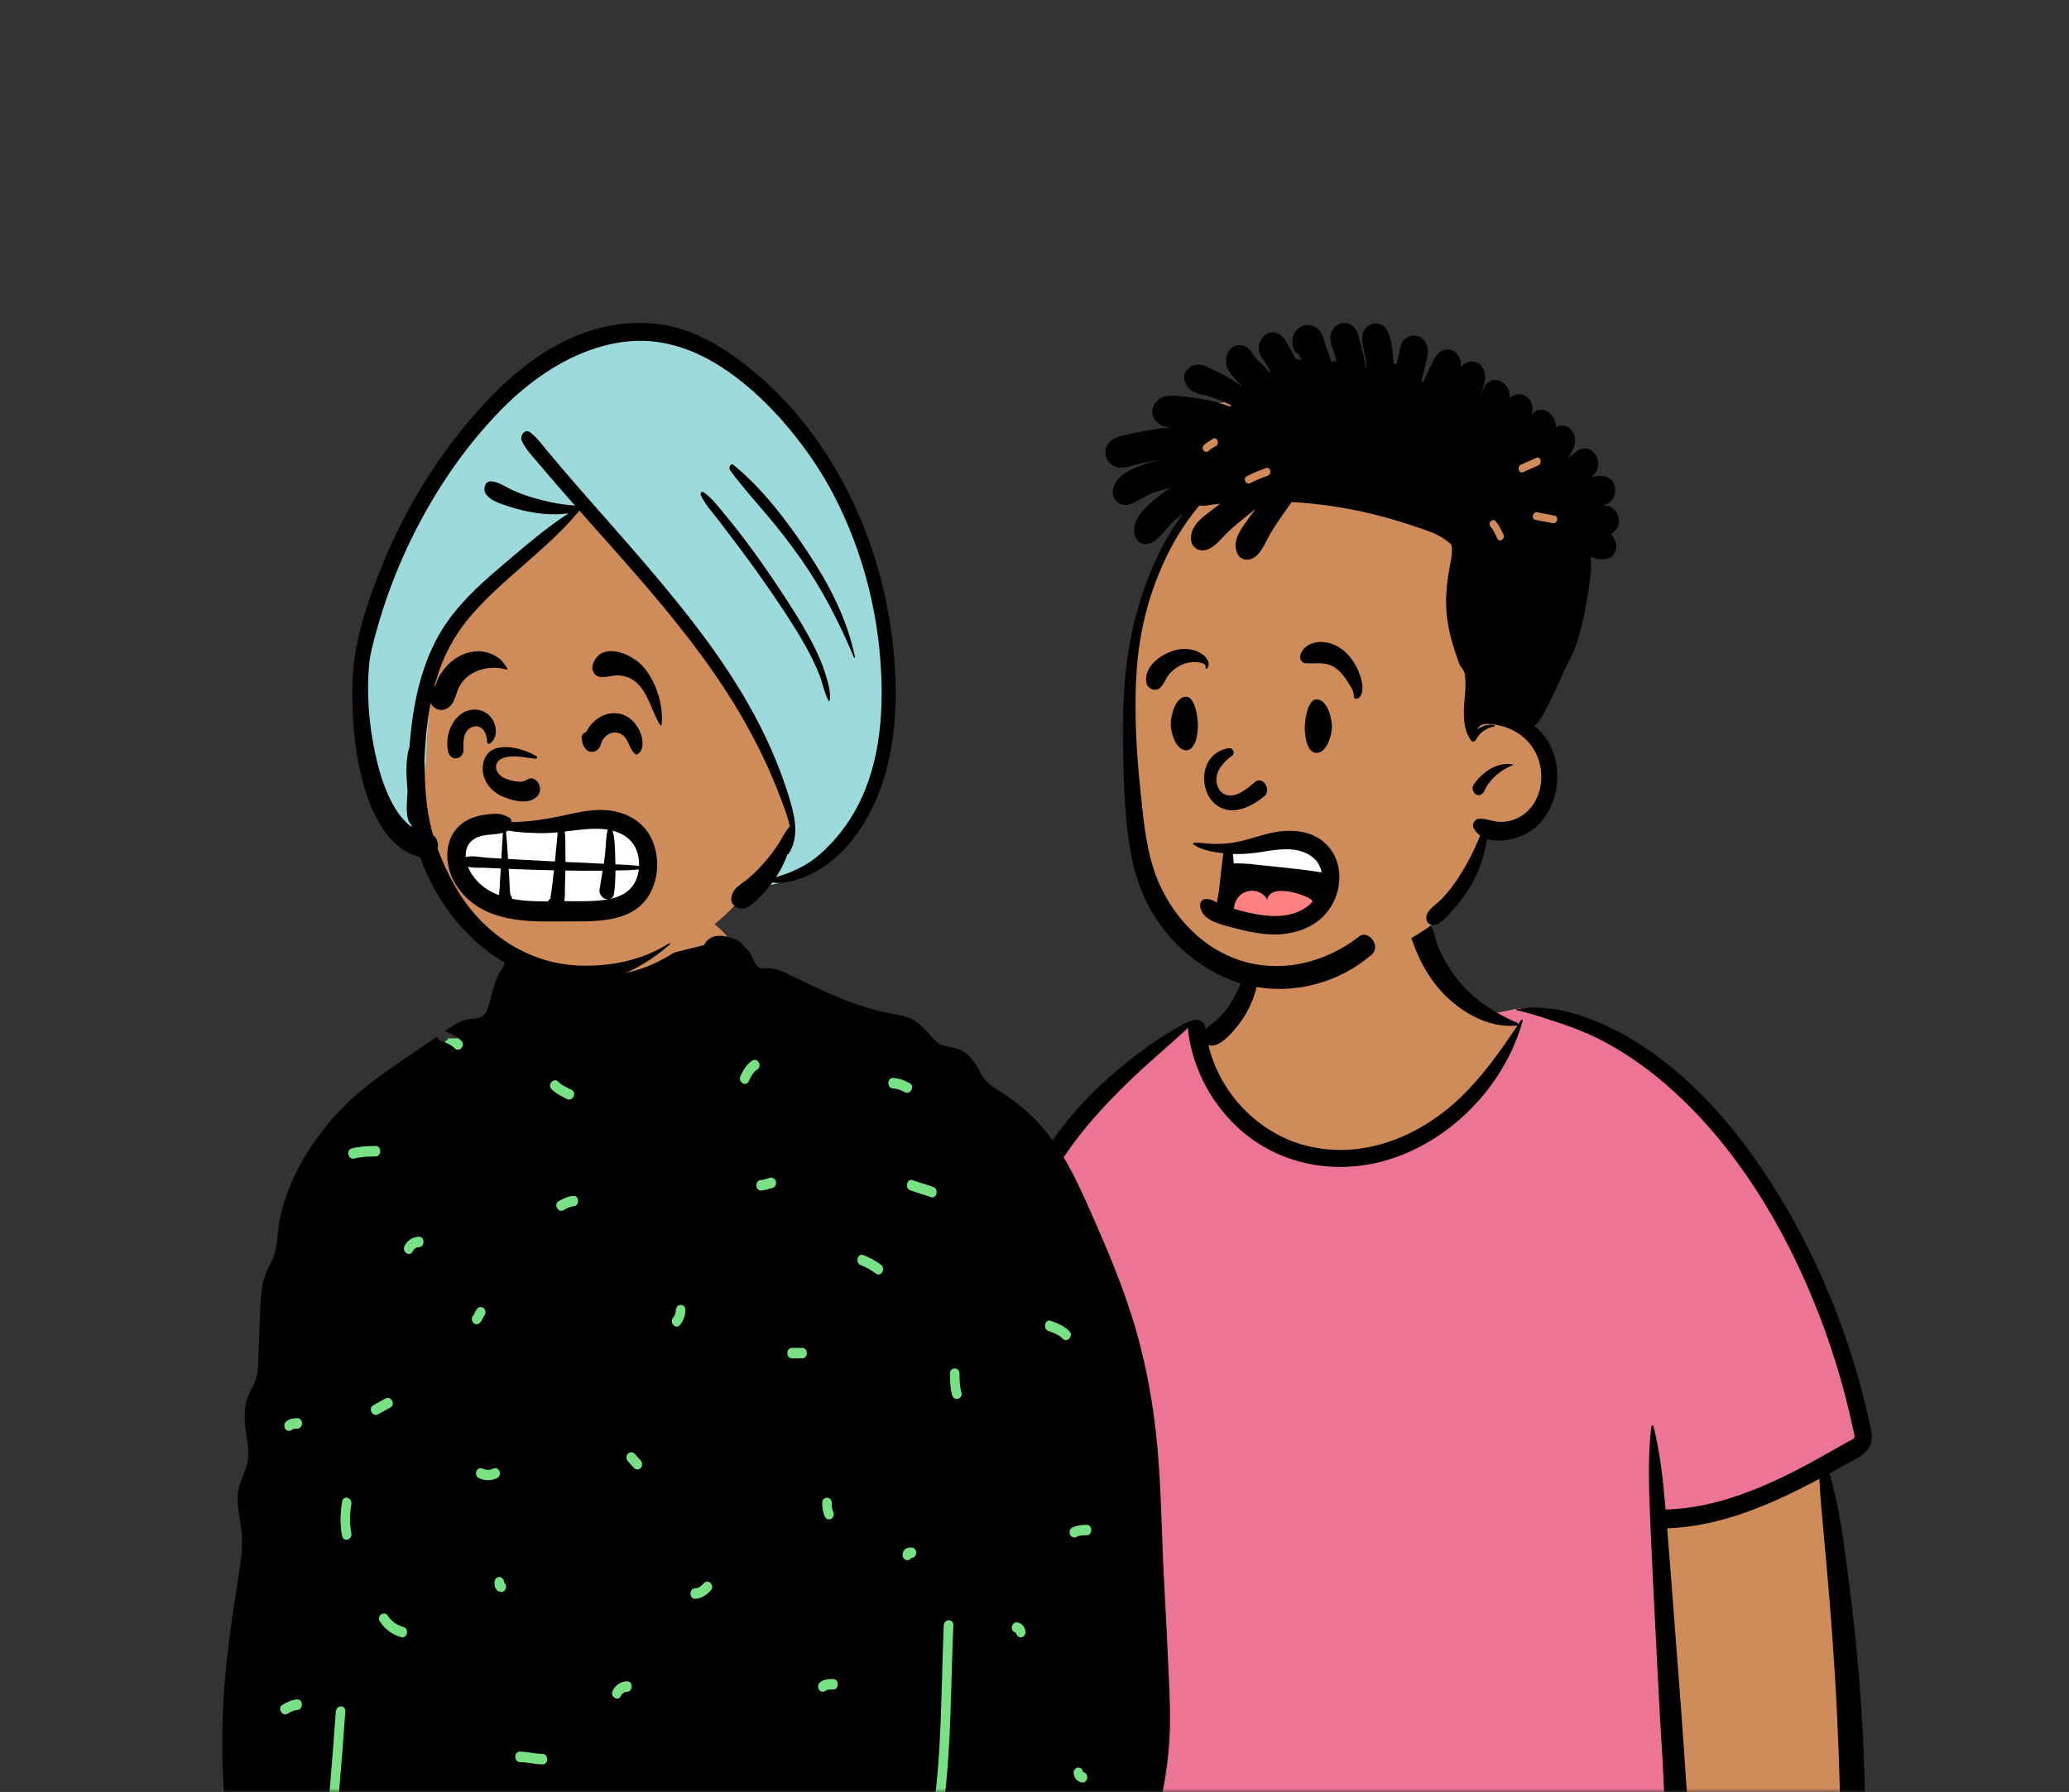 <svg width="291" height="252" viewBox="0 0 291 252" fill="none" xmlns="http://www.w3.org/2000/svg">
<rect x="0" y="0" width="291" height="252" fill="#333333" stroke="none"/>
<mask id="mask0_718_355" style="mask-type:alpha" maskUnits="userSpaceOnUse" x="0" y="0" width="291" height="252">
<rect width="291" height="252" fill="#C4C4C4"/>
</mask>
<g mask="url(#mask0_718_355)">
<path fill-rule="evenodd" clip-rule="evenodd" d="M136.562 232.053C137.239 227.851 137.859 223.638 138.422 219.415C138.689 217.41 138.95 215.404 139.185 213.394C139.348 211.986 139.599 210.375 138.728 209.332C137.503 207.864 136.391 206.608 136.241 204.505C136.099 202.526 136.708 200.37 137.087 198.45C137.884 194.422 138.877 190.445 139.973 186.504C141.087 182.502 142.309 178.537 143.548 174.579C144.706 170.879 145.82 167.145 147.329 163.595C150.193 156.858 155.037 151.868 161.025 148.537C162.514 147.709 165.551 144.751 167.107 144.088C168.537 143.48 168.532 145.258 169.939 144.588C171.065 144.053 172.113 143.339 172.742 142.143C173.427 140.845 175.143 139.029 175.404 137.518C175.957 134.315 175.358 131.588 177.435 129.178C179.28 127.037 181.758 125.57 184.323 124.783C189.965 123.051 197.49 124.262 200.894 130.032C202.52 132.787 203.089 136.118 205.283 138.366C207.199 140.33 206.77 141.673 209.251 142.684C209.392 142.742 213.201 141.843 213.342 141.9C216.056 141.261 218.651 143.051 221.141 144.088C224.854 145.637 228.389 147.651 231.71 150.045C238.406 154.874 244.141 161.144 248.87 168.239C253.637 175.392 257.336 183.411 259.97 191.791C260.61 193.826 261.184 195.886 261.691 197.966C261.975 199.13 262.278 200.338 261.932 201.53C261.65 202.505 261.022 203.231 260.284 203.816C259.283 204.609 257.277 205.125 257.316 206.721C257.346 207.934 257.72 209.21 257.902 210.408C258.119 211.836 258.298 213.271 258.476 214.706C259.288 221.231 259.92 227.794 260.2 234.375C260.475 240.855 260.703 247.467 260.295 253.946C260.268 254.373 260.152 254.765 259.965 255.096C260.14 255.169 260.153 255.527 259.936 255.577C259.784 255.613 259.632 255.649 259.48 255.684C259.165 255.947 258.771 256.108 258.318 256.124C258.011 256.135 257.704 256.149 257.397 256.167C254.159 256.912 250.922 257.615 247.642 258.148C243.655 258.796 239.656 259.324 235.645 259.752C227.402 260.635 219.225 260.342 210.972 259.867C202.731 259.393 194.495 259.282 186.246 259.518C177.99 259.754 169.737 260.149 161.478 260.311C152.253 260.491 143.041 260.214 133.841 259.407C132.579 259.297 131.8 258.192 132.048 256.813C133.539 248.554 135.227 240.349 136.562 232.053Z" fill="#D08B5B"/>
<path fill-rule="evenodd" clip-rule="evenodd" d="M221.141 144.089L220.96 144.013C218.525 142.965 215.99 141.276 213.341 141.9C213.247 141.862 211.523 142.248 210.343 142.494L211.464 143.781L213.441 144.199C206.618 156.592 198.548 162.787 189.232 162.787C179.916 162.787 172.847 156.592 168.025 144.199L167.367 143.999C167.286 144.02 167.199 144.049 167.106 144.089C165.551 144.751 162.514 147.709 161.025 148.537C155.037 151.868 150.193 156.858 147.329 163.595C145.87 167.027 144.781 170.63 143.664 174.209L143.548 174.579C142.308 178.537 141.087 182.501 139.973 186.504C138.924 190.273 137.97 194.076 137.192 197.924L137.087 198.449C136.706 200.37 136.099 202.526 136.24 204.505C136.294 205.254 136.469 205.896 136.729 206.478L150.223 211.822L143.794 260.077C149.683 260.354 155.578 260.426 161.478 260.311C169.736 260.149 177.99 259.753 186.246 259.518C194.245 259.289 202.231 259.386 210.222 259.825L212.251 259.939C220.071 260.369 227.828 260.589 235.644 259.753L236.177 259.695L236.177 252.637L233.431 213.332L247.345 210.45L261.004 203.149C261.417 202.696 261.748 202.166 261.932 201.53C262.252 200.426 262.015 199.308 261.753 198.225L261.691 197.966C261.184 195.885 260.609 193.826 259.97 191.79C257.336 183.41 253.637 175.392 248.869 168.239C244.141 161.144 238.405 154.874 231.709 150.045C228.388 147.651 224.853 145.636 221.141 144.089Z" fill="#EC7495"/>
<path fill-rule="evenodd" clip-rule="evenodd" d="M215.916 141.697C215.062 141.656 214.192 141.808 213.341 141.9C213.267 141.908 213.239 142.034 213.322 142.053C214.846 142.404 216.352 142.882 217.848 143.369L218.489 143.578C220.176 144.127 221.814 144.694 223.447 145.426C226.702 146.886 229.793 148.857 232.639 151.12C243.595 159.838 251.524 173.036 256.528 186.7C257.887 190.411 259.039 194.214 259.971 198.082C260.198 199.023 260.411 199.967 260.614 200.915C260.673 201.192 260.932 201.904 260.79 202.188C260.665 202.44 260.177 202.595 259.95 202.725L259.185 203.162C257.693 204.008 255.207 205.4 254.957 205.536L254.568 205.747C248.209 209.178 241.414 212.087 234.257 212.288L234.201 211.615C233.882 207.897 233.464 204.16 232.55 200.556C232.501 200.362 232.277 200.427 232.256 200.599C231.747 204.866 231.91 209.165 232.087 213.451C232.402 221.043 232.82 228.63 233.191 236.218C233.377 240.014 233.617 243.808 233.834 247.602C234.051 251.404 234.121 255.296 234.617 259.067C234.728 259.907 235.622 260.364 236.3 260.276C237.049 260.177 237.626 259.451 237.629 258.618C237.638 256.422 237.388 254.199 237.248 252.008C237.116 249.927 236.974 247.846 236.828 245.766C236.296 238.173 235.684 230.589 235.118 222.999C234.917 220.307 234.7 217.618 234.477 214.928C242.058 214.659 249.141 211.569 255.898 207.959C255.995 210.402 256.232 212.842 256.46 215.275C257.099 222.066 257.661 228.854 258.083 235.666C258.295 239.107 258.45 242.552 258.585 245.996C258.651 247.69 258.705 249.384 258.747 251.077C258.761 251.642 258.773 252.207 258.784 252.772L258.807 254.065C258.826 254.885 258.902 255.645 259.529 256.241C260.165 256.847 261.025 256.88 261.655 256.241C262.499 255.386 262.349 254.222 262.324 253.074C262.304 252.105 262.279 251.138 262.25 250.17C262.191 248.234 262.117 246.299 262.027 244.364C261.71 237.601 261.078 230.865 260.252 224.156L259.929 221.566C259.327 216.751 258.666 211.827 257.32 207.19C257.844 206.902 258.367 206.613 258.887 206.323C259.811 205.809 260.766 205.326 261.664 204.758C262.376 204.307 262.99 203.689 263.189 202.777C263.41 201.76 263.072 200.649 262.847 199.658L262.827 199.57C262.607 198.572 262.37 197.578 262.12 196.588C261.105 192.576 259.85 188.641 258.381 184.802C255.44 177.117 251.645 169.815 247.008 163.214C242.835 157.271 237.905 151.882 232.126 147.84C229.302 145.864 226.291 144.241 223.107 143.095C221.619 142.558 220 142.092 218.442 141.9C217.602 141.797 216.76 141.737 215.916 141.697ZM200.8 129.518C199.786 128.321 197.771 129.56 198.258 131.146C199.403 134.88 201.226 138.284 204.072 140.737C206.747 143.042 209.936 144.54 213.372 144.22C213.398 144.218 213.421 144.21 213.442 144.199L213.146 144.641C210.822 148.101 208.37 151.513 205.414 154.341C199.393 160.102 191.195 163.21 183.28 160.999C177.051 159.26 171.564 153.841 169.95 146.933C170.181 147.048 170.456 147.087 170.758 147.015C172.05 146.706 173.327 145.212 174.16 144.14C175.062 142.981 175.765 141.729 176.28 140.314C177.224 137.725 177.527 134.391 176.238 131.884C176.079 131.574 175.713 131.747 175.682 132.05L175.632 132.52C175.384 134.871 175.074 137.145 174.067 139.288C173.574 140.336 172.984 141.36 172.264 142.238C171.88 142.708 171.462 143.157 171.012 143.55C170.573 143.935 170.042 144.212 169.649 144.653L169.576 144.737L169.574 144.722C169.475 143.792 168.882 143.381 168.301 143.407C167.74 143.432 167.081 143.704 166.825 143.834L166.801 143.847C162.884 145.916 159.276 148.613 155.88 151.605C148.859 157.795 143.599 165.885 141.05 175.412C139.798 180.088 139.081 184.906 138.322 189.701L137.856 192.64C137.149 197.067 136.359 201.581 134.762 205.7C134.349 206.764 134.668 207.763 135.681 208.183C136.945 208.706 138.214 209.213 139.485 209.712C138.861 212.659 138.48 215.708 138.013 218.669C137.019 224.964 135.801 231.219 134.756 237.506C134.222 240.72 133.74 243.946 133.207 247.16C132.95 248.708 132.682 250.254 132.421 251.801C132.281 252.636 132.154 253.472 132.019 254.308L131.996 254.447C131.919 254.887 131.823 255.343 131.933 255.784C132.059 256.288 132.416 256.643 132.734 257.004C132.996 257.301 133.376 257.302 133.696 257.141L133.802 257.087C134.376 256.791 134.826 256.497 135.029 255.784C135.158 255.334 135.204 254.825 135.288 254.361C135.45 253.471 135.604 252.579 135.748 251.684C136.037 249.895 136.32 248.104 136.595 246.312L136.853 244.634C137.737 238.85 138.576 233.032 139.001 227.187C139.189 224.594 139.389 222.003 139.59 219.412L139.741 217.468C139.933 215.009 140.166 212.487 140.199 209.993L140.959 210.29L144.669 211.733C145.588 212.091 146.759 212.824 147.749 212.691C148.233 212.625 148.602 212.457 148.888 212.153C148.546 217.457 148.084 222.752 147.468 228.02C146.907 232.813 146.286 237.601 145.552 242.365C145.188 244.726 144.814 247.083 144.408 249.433C144.206 250.61 143.996 251.784 143.781 252.957C143.673 253.542 143.545 254.127 143.461 254.718C143.366 255.393 143.535 255.809 143.878 256.365C144.159 256.821 144.723 257.056 145.179 256.741C145.785 256.323 146.1 255.961 146.278 255.2C146.44 254.509 146.538 253.788 146.664 253.088C146.895 251.796 147.118 250.503 147.333 249.208C147.784 246.5 148.199 243.784 148.571 241.061C149.878 231.467 150.707 221.793 151.127 212.103C151.334 207.322 151.397 202.538 151.361 197.752C151.342 195.298 151.269 192.839 151.112 190.392C150.952 187.915 150.619 185.488 150.323 183.034C150.313 182.948 150.202 182.943 150.197 183.034C150.057 185.785 149.836 188.532 149.729 191.289C149.626 193.92 149.581 196.555 149.499 199.188C149.391 202.648 149.242 206.11 149.045 209.569C148.687 209.139 148.148 208.89 147.609 208.987C146.829 208.807 145.988 208.357 145.243 208.082L142.435 207.051C140.96 206.508 139.484 205.969 138.003 205.447C139.328 200.545 140.234 195.57 141.009 190.523L141.355 188.253C142.038 183.784 142.775 179.314 144.014 174.987C145.315 170.438 147.264 166.209 149.848 162.379C152.396 158.604 155.495 155.281 158.687 152.172C161.419 149.511 164.341 147.108 167.128 144.52C167.099 144.691 167.093 144.88 167.118 145.088C167.711 149.859 169.973 154.304 173.126 157.609C179.459 164.25 188.834 165.627 196.94 162.513C204.782 159.502 211.714 152.368 214.163 143.54C214.205 143.39 214.021 143.329 213.947 143.44C213.812 143.646 213.675 143.85 213.538 144.055C213.548 143.974 213.509 143.885 213.418 143.847C210.56 142.632 207.754 140.91 205.611 138.474C204.567 137.286 203.656 135.941 202.937 134.489C202.592 133.795 202.283 133.075 202.036 132.331L201.973 132.139C201.674 131.207 201.424 130.256 200.8 129.518Z" fill="black"/>
<path fill-rule="evenodd" clip-rule="evenodd" d="M217.325 64.133C216.457 63.105 215.347 62.34 214.133 62.095C215.242 62.706 216.327 63.344 217.325 64.133ZM219.026 72.991C219.179 72.208 219.282 71.417 219.315 70.627C219.121 70.952 218.811 71.169 218.463 71.282C218.688 71.837 218.879 72.409 219.026 72.991ZM160.936 85.266C161.938 80.666 166.613 71.818 167.718 70.115C168.918 65.899 162.374 62.517 165.932 59.22C167.544 57.732 169.674 57.206 171.672 56.678C185.503 53.015 200.364 54.862 213.193 61.599C215.144 61.146 217.177 62.031 218.596 63.586C225.263 70.975 216.178 84.307 214.191 92.638C210.782 101.927 217.804 103.489 217.051 111.349C216.466 115.409 212.737 116.482 209.59 117.095C209.086 117.225 208.411 117.245 208.248 117.833C207.738 121.265 205.991 124.535 203.643 126.756C203.849 127.426 203.693 128.24 202.969 128.828C196.412 134.202 188.145 136.891 179.967 136.407C170.222 135.832 165.182 129.671 163.966 128.085C157.242 118.071 158.045 104.858 159.417 92.924C160.373 84.61 159.161 93.414 160.936 85.266Z" fill="#D08B5B"/>
<path fill-rule="evenodd" clip-rule="evenodd" d="M190.986 46.99C190.68 45.934 189.813 45.299 188.82 45.43C187.941 45.545 187 46.507 187.108 47.568C187.127 47.773 187.154 47.965 187.186 48.146L187.182 48.148L187.178 48.148L187.2 48.218C187.265 48.556 187.355 48.858 187.489 49.145C187.66 49.693 187.824 50.243 187.987 50.795C187.752 50.784 187.513 50.799 187.27 50.849C187.019 50.14 186.766 49.433 186.515 48.722C186.245 47.963 186.056 46.989 185.524 46.401C184.843 45.652 183.661 45.497 182.83 46.032C181.954 46.597 181.641 47.601 181.831 48.678C181.928 49.227 182.261 49.609 182.672 49.849L182.717 49.874L183.033 50.701C182.936 50.655 182.836 50.612 182.727 50.577C182.556 50.522 182.389 50.487 182.224 50.472C181.773 49.569 181.276 48.692 180.762 47.832C180.171 46.843 179.016 46.422 178.046 47.048C177.179 47.607 176.714 49.076 177.335 50.042C177.807 50.775 178.254 51.522 178.694 52.277C178.619 52.292 178.543 52.311 178.472 52.335C178.438 52.285 178.403 52.235 178.366 52.185C177.886 51.528 177.327 51.035 176.753 50.489C176.215 49.975 175.967 49.169 175.261 48.779C174.372 48.29 173.3 48.524 172.772 49.499C171.637 51.587 173.542 53.112 174.761 54.376C173.701 53.647 172.598 52.981 171.466 52.405C170.83 52.082 170.184 51.77 169.527 51.5C168.555 51.101 167.768 51.229 166.97 51.971C166.613 52.303 166.436 53.029 166.6 53.512C166.918 54.439 167.42 55.002 168.3 55.27C168.92 55.458 169.554 55.586 170.174 55.783C171.211 56.112 172.22 56.512 173.197 57.013C173.127 57.06 173.06 57.112 172.998 57.171C172.268 56.911 171.525 56.686 170.778 56.494C169.54 56.174 168.28 55.957 167.014 55.822L166.593 55.779C165.076 55.618 163.251 55.322 162.319 56.924C162.013 57.452 161.98 58.323 162.319 58.846C162.969 59.85 163.615 60.049 164.69 60.068C163.632 60.191 162.576 60.345 161.524 60.524C160.8 60.645 160.075 60.784 159.354 60.937L158.993 61.015C158.115 61.209 157.133 61.321 156.378 61.882C154.732 63.108 155.505 65.495 157.33 65.75C158.212 65.872 159.191 65.46 160.056 65.268C160.897 65.082 161.74 64.917 162.588 64.773C163.026 64.698 163.465 64.631 163.905 64.57C163.009 64.712 162.121 64.914 161.255 65.198L161.015 65.278C159.342 65.84 157.083 66.736 156.561 68.707C156.245 69.905 157.11 70.95 158.158 71.02C159.132 71.085 159.944 70.444 160.771 69.972C161.373 69.629 161.986 69.372 162.636 69.152C163.307 68.925 163.992 68.737 164.681 68.584C164.099 68.938 163.531 69.327 162.986 69.762L162.736 69.966C161.288 71.156 159.079 72.999 159.589 75.229C159.75 75.933 160.461 76.605 161.145 76.533C162.922 76.35 163.903 74.262 165.244 73.143C165.594 72.852 165.977 72.564 166.379 72.283C164.347 74.956 162.73 78.046 161.499 81.238C158.795 88.26 157.966 94.763 157.946 102.314V102.547C157.942 106.712 158.027 110.952 158.396 115.098C158.737 118.929 159.363 122.71 160.938 126.179C163.578 131.995 168.722 136.526 174.395 138.25C180.708 140.17 187.763 138.669 192.935 134.239C194.254 133.108 192.504 130.656 191.157 131.699C185.775 135.861 178.815 137.179 172.638 134.363C167.738 132.128 163.793 127.323 162.121 121.791C161.056 118.271 160.746 114.518 160.367 110.85L160.341 110.605C159.939 106.769 159.707 102.908 159.71 99.045C159.715 91.873 160.649 85.97 163.509 79.464C164.855 76.4 166.601 73.566 168.687 71.079C169.32 71.222 169.993 71.022 170.633 70.947C170.959 70.908 171.285 70.871 171.612 70.838C171.278 71.075 170.951 71.323 170.63 71.576L170.209 71.911C168.889 72.953 167.215 74.14 167.554 76.154C167.646 76.699 168.138 77.199 168.616 77.323C170.344 77.777 171.533 75.924 172.702 74.823C173.717 73.867 174.78 73.01 175.863 72.152C176.11 71.958 176.357 71.764 176.607 71.572C176.372 71.874 176.145 72.18 175.922 72.489L175.594 72.948C174.599 74.32 173.165 76.105 174.051 77.884C174.302 78.386 174.838 78.72 175.356 78.709C177.141 78.669 177.851 76.435 178.688 75.025C179.407 73.815 180.189 72.676 180.998 71.537C181.22 71.225 181.445 70.913 181.673 70.601C185.42 70.815 189.155 71.362 192.824 72.235C195.345 72.835 197.824 73.612 200.285 74.463L200.489 74.535C201.821 75.008 203.194 75.613 204.153 76.651C204.291 77.366 204.185 78.12 204.054 78.834L203.952 79.381C203.531 81.666 203.244 83.909 203.459 86.256C203.681 88.676 204.342 90.853 205.149 93.101C205.531 94.161 205.927 93.969 206.062 95.106C206.166 95.972 206.101 96.866 206.031 97.74L205.971 98.48C205.823 100.42 205.748 102.535 206.901 104.135C207.079 104.38 207.463 104.282 207.59 104.037C207.64 103.939 207.694 103.845 207.753 103.755C208.309 102.867 209.161 102.361 210.135 102.165C210.259 102.141 210.21 101.958 210.106 101.943C209.283 101.837 208.502 102.064 207.839 102.533C208.154 101.334 210.587 101.917 211.388 102.149L211.415 102.157C212.413 102.453 213.357 102.933 214.189 103.613C215.863 104.979 216.83 107.109 216.782 109.404C216.733 111.66 215.677 113.744 213.862 114.823C212.987 115.344 211.991 115.595 211 115.584C209.966 115.573 209.045 115.073 208.008 115.143C207.409 115.183 206.951 115.892 207.297 116.511C207.528 116.924 207.83 117.249 208.178 117.499C207.329 119.656 206.246 121.715 204.998 123.615C204.306 124.669 203.522 125.641 202.66 126.529C201.987 127.224 200.53 128.027 200.611 129.184C200.64 129.601 200.835 129.856 201.181 130.011C202.253 130.494 203.556 128.83 204.273 128.027L204.331 127.964C205.225 126.982 206.04 125.896 206.75 124.744C208.008 122.698 208.791 120.393 209.114 117.971C210.833 118.542 213.109 118.006 214.512 117.307C218.921 115.11 220.362 108.562 217.682 104.201C217.164 103.357 216.514 102.636 215.774 102.053C215.936 101.955 216.089 101.829 216.224 101.671C216.974 100.792 217.505 99.645 218.031 98.588L218.094 98.462C218.561 97.531 219.002 96.587 219.415 95.627L219.569 95.266C220.491 93.079 221.3 92.123 221.958 89.823C222.59 87.603 223.089 85.342 223.412 83.042L223.498 82.433C223.685 81.098 223.862 79.671 223.725 78.316C224.665 78.654 225.609 78.862 226.538 78.355C227.15 78.021 227.489 77.046 227.279 76.346C227.127 75.831 226.872 75.427 226.549 75.109C226.742 75.002 226.923 74.866 227.082 74.714L227.221 74.582C227.783 74.042 227.823 73.018 227.482 72.342C227.448 72.278 227.415 72.211 227.383 72.147C227.058 71.506 226.387 71.087 225.724 71.098C225.617 71.1 225.51 71.1 225.401 71.098C225.711 71.022 226.014 70.906 226.302 70.71C227.601 69.83 227.437 67.443 225.865 67.022C225.205 66.847 224.477 66.918 223.751 67.107C223.777 67.09 223.804 67.074 223.831 67.055C224.38 66.684 224.84 65.959 224.788 65.215C224.731 64.391 224.49 63.804 223.831 63.372C223.258 62.999 222.448 62.964 221.879 63.372C221.385 63.728 220.901 64.122 220.436 64.544C220.903 63.911 221.308 63.223 221.472 62.492C221.675 61.581 221.337 60.59 220.593 60.11C220.001 59.728 219.375 59.77 218.816 60.066C218.846 59.588 218.74 59.1 218.452 58.669C217.863 57.782 216.792 57.273 215.86 57.919C215.737 58.004 215.573 58.15 215.414 58.329C215.724 57.242 215.444 56.101 214.388 55.609C213.744 55.309 212.871 55.46 212.312 55.979C212.667 53.861 209.833 52.305 208.732 54.493C208.482 54.988 208.235 55.51 208.013 56.044L207.931 56.245L207.923 56.241L207.98 56.094L208.037 55.947C208.344 55.163 208.733 54.347 208.841 53.496C208.998 52.237 208.489 51.042 207.247 50.858C206.606 50.762 205.892 51.083 205.463 51.644C205.695 49.691 203.717 48.271 202.292 49.73C201.617 50.42 201.258 51.43 200.829 52.316C200.586 52.816 200.338 53.315 200.096 53.817C200.034 53.736 199.967 53.655 199.897 53.575C200.256 52.386 200.536 51.168 200.772 49.942C200.996 48.786 200.472 47.587 199.391 47.26C198.409 46.961 197.178 47.629 196.959 48.783C196.805 49.595 196.622 50.398 196.421 51.197C196.284 51.161 196.148 51.135 196.015 51.116C196.004 50.966 195.991 50.815 195.977 50.665L195.924 50.131C195.807 48.911 195.689 47.518 195.11 46.481C194.125 44.709 191.597 45.443 191.571 47.539C191.556 48.622 191.955 49.697 192.094 50.769C192.154 51.236 192.19 51.709 192.21 52.181C191.94 50.612 191.571 49.063 191.142 47.539C191.092 47.356 191.038 47.173 190.986 46.99ZM212.794 107.5C210.576 107.122 208.548 108.486 207.235 110.397C206.995 110.746 207.153 111.239 207.368 111.532C207.524 111.748 207.734 111.774 207.97 111.807C208.241 111.846 208.584 111.604 208.702 111.343C209.548 109.483 211.057 108.307 212.794 107.583C212.826 107.57 212.836 107.507 212.794 107.5ZM209.72 74.16L209.653 74.08C209.204 73.567 209.913 72.783 210.364 73.297C210.837 73.839 211.152 74.497 211.454 75.163C211.743 75.799 210.876 76.361 210.587 75.723L210.455 75.433C210.248 74.982 210.028 74.536 209.72 74.16ZM215.948 73.106C215.312 72.988 215.582 71.92 216.215 72.038C217.036 72.191 217.853 72.364 218.674 72.517C219.31 72.635 219.04 73.702 218.407 73.585C217.586 73.432 216.769 73.259 215.948 73.106ZM178.056 65.818C178.67 65.591 178.934 66.661 178.323 66.886C177.478 67.196 176.64 67.515 175.839 67.946C175.261 68.258 174.751 67.303 175.332 66.99C176.212 66.516 177.128 66.159 178.056 65.818ZM216.094 64.382C216.694 64.118 216.954 65.189 216.361 65.45L214.191 66.407C213.591 66.672 213.33 65.601 213.924 65.339L216.094 64.382ZM170.48 61.782L170.559 61.726C171.103 61.338 171.608 62.296 171.067 62.683C170.749 62.91 170.363 63.064 170.072 63.334L170.012 63.394C169.542 63.883 168.83 63.101 169.301 62.611C169.646 62.252 170.082 62.052 170.48 61.782Z" fill="black"/>
<path fill-rule="evenodd" clip-rule="evenodd" d="M186.291 121.057C184.949 118.103 172.638 119.431 172.638 119.431L171.598 128.82C171.598 128.82 177.538 130.921 181.074 130.48C184.61 130.04 187.634 124.01 186.291 121.057Z" fill="white"/>
<path fill-rule="evenodd" clip-rule="evenodd" d="M185.424 125.989C185.849 124.987 177.048 122.256 174.323 124.122C171.598 125.989 172.45 128.533 172.45 128.533C172.45 128.533 183.911 131.41 185.424 125.989Z" fill="#FF8181"/>
<path fill-rule="evenodd" clip-rule="evenodd" d="M187.055 119.309C185 116.682 181.541 116.5 178.675 117.156C176.835 117.577 175.045 118.28 173.176 118.54C172.304 118.662 171.422 118.698 170.543 118.681C169.68 118.663 168.816 118.472 167.956 118.507C167.823 118.512 167.773 118.703 167.887 118.781C169.068 119.578 170.658 119.834 172.052 119.991C172.047 120.104 172.041 120.215 172.027 120.309C171.989 120.559 171.954 120.808 171.926 121.061C171.863 121.629 171.792 122.196 171.722 122.764C171.582 123.881 171.538 125.033 171.294 126.131L171.251 126.314C171.195 126.544 171.181 126.752 171.2 126.94L171.144 126.912L170.964 126.817L170.847 126.756C170.419 126.537 170.01 126.377 169.506 126.431C169.123 126.471 168.801 126.759 168.798 127.21C168.789 129.232 171.265 129.883 172.682 130.27L173.098 130.382C174.901 130.866 176.742 131.291 178.596 131.392C181.572 131.554 184.917 130.651 186.864 127.994C188.68 125.515 189.014 121.814 187.055 119.309ZM173.539 127.806C173.851 124.762 177.251 124.594 178.23 126.525C178.664 123.833 185.084 126.292 184.582 126.827C182.679 128.855 179.791 129.038 177.309 128.662C176.044 128.472 174.78 128.161 173.539 127.806ZM177.312 119.826L178.167 119.69L178.503 119.64C180.623 119.327 183.006 119.166 184.748 120.661C185.384 121.207 185.743 121.918 185.876 122.683C184.228 122.415 182.573 122.209 180.913 122.038L180.461 121.993C179.422 121.89 178.384 121.78 177.347 121.667L176.61 121.585L175.873 121.501C175.613 121.47 173.866 121.373 173.537 121.438C173.502 121.113 173.456 120.41 173.382 120.094C174.624 120.14 175.86 120.039 177.094 119.859L177.312 119.826ZM173.377 106.216C172.111 107.064 170.181 109.039 171.543 111.14C173.147 112.993 175.457 110.869 176.595 109.908C177.65 109.164 178.836 111.079 177.856 111.948C169.633 118.648 166.295 106.438 172.737 105.221C173.446 105.086 173.709 105.954 173.377 106.216ZM171.11 109.786L171.05 109.749L171.029 109.736C170.994 109.711 171.016 109.714 171.097 109.744L171.158 109.769V109.816C171.142 109.805 171.125 109.797 171.11 109.786ZM187.334 102.258L187.335 102.217C187.332 101.039 186.709 98.351 185.169 98.351C184.207 98.351 183.622 100.181 183.522 102.066L183.518 102.143C183.473 103.316 183.765 105.878 185.169 105.878C186.587 105.878 187.319 103.451 187.334 102.258ZM164.661 101.888V101.847C164.664 100.67 165.287 97.982 166.827 97.982C167.764 97.982 168.343 99.721 168.466 101.556L168.474 101.697C168.535 102.83 168.261 105.509 166.827 105.509C165.409 105.509 164.676 103.081 164.661 101.888ZM186.456 90.325C185.199 90.115 183.534 90.514 182.948 91.921C182.687 92.547 182.997 93.24 183.654 93.275C185.245 93.359 186.672 92.969 188.067 94.107C188.668 94.597 189.173 95.275 189.597 95.952L189.758 96.209L189.89 96.421C190.178 96.887 190.451 97.393 190.408 97.955C190.395 98.121 190.55 98.279 190.697 98.272C191.612 98.231 191.71 96.969 191.59 96.211C191.367 94.803 190.747 93.483 189.89 92.419C188.989 91.302 187.8 90.55 186.456 90.325ZM169.145 92.033C168.279 91.42 167.17 91.184 166.155 91.275C164.153 91.452 160.795 93.325 161.237 96.015C161.373 96.845 162.422 97.283 163.04 96.823C163.705 96.328 163.867 95.558 164.36 94.912C164.755 94.395 165.255 94.021 165.791 93.703C166.318 93.388 166.929 93.198 167.529 93.129L167.628 93.118C167.988 93.084 169.809 93.094 169.541 93.841C169.489 93.988 169.688 94.104 169.778 93.993C170.336 93.314 169.704 92.428 169.145 92.033Z" fill="black"/>
<path fill-rule="evenodd" clip-rule="evenodd" d="M68.279 143.115C71.386 140.627 72.927 136.552 74.086 135.859C74.939 135.349 74.924 131.828 76.633 130.581C78.928 128.909 86.238 127.665 88.898 127.433C91.451 127.21 95.892 127.678 98.287 128.707C102.281 130.422 103.875 133.695 105.634 137.911C105.634 137.911 66.144 144.826 68.279 143.115Z" fill="#D08B5B"/>
<path fill-rule="evenodd" clip-rule="evenodd" d="M126.224 146.023H63.089L41.236 167.418L31.537 257.34L45.333 262.068L130.576 263.636L157.198 255.353L158.859 192.759L126.224 146.023Z" fill="#78E185"/>
<path fill-rule="evenodd" clip-rule="evenodd" d="M40.414 241.005C40.854 240.764 41.313 240.487 41.815 240.467C42.678 240.434 42.678 238.957 41.815 238.99C41.062 239.02 40.4 239.365 39.737 239.729C38.963 240.155 39.644 241.428 40.414 241.005ZM41.815 199.435C41.226 199.436 40.633 199.517 40.181 199.971C39.912 200.24 39.934 200.742 40.181 201.014C40.446 201.306 40.862 201.283 41.13 201.014C41.043 201.102 41.129 201.015 41.161 200.996C41.168 200.992 41.173 200.988 41.175 200.986C41.182 200.985 41.188 200.983 41.199 200.98C41.269 200.96 41.338 200.942 41.41 200.928C41.41 200.931 41.559 200.916 41.594 200.916C41.668 200.912 41.742 200.912 41.815 200.912C42.179 200.911 42.486 200.574 42.486 200.173C42.486 199.775 42.177 199.435 41.815 199.435ZM48.125 216.001C48.317 216.929 49.61 216.533 49.419 215.608C49.14 214.263 49.191 212.885 49.419 211.534C49.576 210.604 48.283 210.209 48.125 211.142C47.851 212.761 47.79 214.387 48.125 216.001ZM49.82 162.925C50.819 162.663 51.807 162.633 52.83 162.632C53.695 162.632 53.694 161.155 52.83 161.155C51.69 161.156 50.577 161.21 49.462 161.501C48.622 161.721 48.98 163.144 49.82 162.925ZM53.169 198.897C53.749 198.578 54.328 198.259 54.908 197.94C55.681 197.514 55.001 196.241 54.231 196.664L52.492 197.622C51.718 198.047 52.399 199.321 53.169 198.897ZM53.41 227.98C54.145 229.147 55.179 229.872 56.42 230.233C57.257 230.478 57.611 229.052 56.776 228.809C55.889 228.55 55.101 228.079 54.569 227.235C54.079 226.458 52.916 227.197 53.41 227.98ZM58.047 175.984C58.246 175.574 58.545 175.401 58.918 175.392C59.781 175.37 59.781 173.893 58.918 173.915C58.07 173.936 57.293 174.404 56.888 175.238C56.481 176.076 57.64 176.822 58.047 175.984ZM66.559 186.021C66.8 186.31 67.267 186.303 67.508 186.021C67.657 185.849 67.781 185.657 67.879 185.447C67.916 185.367 67.951 185.285 67.993 185.208C68.011 185.173 68.031 185.139 68.051 185.106C68.058 185.099 68.073 185.082 68.089 185.065C68.346 184.765 68.34 184.322 68.089 184.02C67.848 183.732 67.381 183.739 67.139 184.02C66.991 184.192 66.867 184.385 66.769 184.595C66.732 184.675 66.697 184.757 66.655 184.834C66.637 184.869 66.616 184.903 66.596 184.937C66.589 184.944 66.574 184.96 66.559 184.978C66.301 185.277 66.308 185.72 66.559 186.021ZM67.275 207.829C68.149 208.269 69.107 208.269 69.981 207.829C70.313 207.662 70.39 207.136 70.222 206.818C70.026 206.451 69.633 206.388 69.304 206.554C68.907 206.754 68.348 206.753 67.952 206.554C67.621 206.387 67.232 206.446 67.034 206.818C66.864 207.138 66.945 207.663 67.275 207.829ZM69.659 223.265C69.809 223.656 70.133 223.864 70.513 223.88C70.888 223.895 71.168 223.529 71.184 223.142C71.193 222.891 71.071 222.677 70.894 222.544C70.894 222.531 70.893 222.517 70.893 222.503C70.893 222.089 70.586 221.782 70.222 221.765C69.86 221.747 69.551 222.117 69.551 222.503C69.552 222.764 69.566 223.023 69.659 223.265ZM73.121 247.805C74.192 247.824 75.239 248.104 76.31 248.123C77.175 248.139 77.172 246.662 76.31 246.646C75.239 246.627 74.192 246.347 73.121 246.327C72.255 246.312 72.259 247.789 73.121 247.805ZM77.574 153.165C78.201 153.822 78.975 154.146 79.739 154.557C80.513 154.973 81.192 153.698 80.416 153.282C79.769 152.933 79.053 152.676 78.523 152.121C77.897 151.465 76.947 152.508 77.574 153.165ZM79.257 170.187C79.697 169.945 80.155 169.669 80.658 169.65C81.52 169.617 81.522 168.14 80.658 168.173C79.904 168.202 79.243 168.548 78.58 168.912C77.806 169.338 78.486 170.61 79.257 170.187ZM87.324 238.507C87.523 238.098 87.822 237.925 88.194 237.915C89.058 237.894 89.058 236.417 88.194 236.439C87.347 236.46 86.57 236.928 86.165 237.762C85.758 238.6 86.917 239.345 87.324 238.507ZM90.118 206.438C90.385 206.168 90.367 205.666 90.118 205.393C89.829 205.074 89.539 204.755 89.248 204.437C88.983 204.145 88.568 204.166 88.299 204.437C88.033 204.706 88.051 205.207 88.299 205.48C88.59 205.8 88.879 206.119 89.17 206.438C89.435 206.729 89.85 206.708 90.118 206.438ZM93.412 256.418C94.38 256.392 95.288 256.087 96.199 255.753C97.016 255.454 96.664 254.028 95.843 254.329C95.05 254.619 94.255 254.919 93.412 254.941C92.548 254.962 92.548 256.44 93.412 256.418ZM97.76 224.837C98.635 224.81 99.36 224.32 99.974 223.663C100.595 222.999 99.644 221.956 99.025 222.619C98.674 222.995 98.269 223.344 97.76 223.36C96.897 223.386 96.896 224.863 97.76 224.837ZM95.06 184.224C95.049 184.617 94.898 185.038 94.677 185.296C94.084 185.987 95.031 187.033 95.626 186.341C96.116 185.77 96.382 185.005 96.402 184.224C96.427 183.271 95.084 183.275 95.06 184.224ZM105.296 152.059C105.577 151.454 105.945 150.744 106.505 150.41C107.265 149.956 106.586 148.681 105.827 149.134C105.067 149.589 104.522 150.485 104.137 151.313C103.745 152.159 104.903 152.905 105.296 152.059ZM107.036 167.417C107.347 167.407 107.656 167.349 107.956 167.26C108.085 167.221 108.212 167.177 108.34 167.138C108.395 167.122 108.629 167.09 108.485 167.098C108.849 167.077 109.156 166.777 109.156 166.36C109.156 165.976 108.847 165.6 108.485 165.621C107.987 165.651 107.534 165.925 107.036 165.941C106.173 165.967 106.172 167.444 107.036 167.417ZM111.384 191.023H112.833C113.698 191.023 113.697 189.546 112.833 189.546H111.384C110.519 189.546 110.521 191.023 111.384 191.023ZM113.075 256.316C113.514 256.558 114.032 256.788 114.388 257.158C115.016 257.811 115.966 256.768 115.337 256.114C114.884 255.642 114.304 255.345 113.752 255.041C113.427 254.862 113.027 254.943 112.834 255.307C112.66 255.634 112.751 256.138 113.075 256.316ZM116.313 237.657C116.369 237.639 116.428 237.628 116.485 237.619C116.713 237.585 116.952 237.597 117.181 237.596C118.046 237.596 118.045 236.119 117.181 236.119C116.501 236.12 115.792 236.131 115.257 236.655C114.986 236.921 115.012 237.43 115.257 237.7C115.524 237.993 115.936 237.965 116.206 237.7C116.178 237.727 116.275 237.668 116.313 237.657ZM117.181 212.561C116.986 212.119 116.983 211.83 116.983 211.339C116.982 210.387 115.64 210.388 115.641 211.339C115.641 212.052 115.738 212.66 116.022 213.306C116.181 213.666 116.646 213.761 116.94 213.571C117.27 213.359 117.339 212.92 117.181 212.561ZM121.061 177.917C121.84 178.209 122.535 178.621 123.22 179.119C123.944 179.644 124.615 178.366 123.897 177.844C123.115 177.276 122.306 176.826 121.418 176.494C120.597 176.186 120.248 177.614 121.061 177.917ZM125.588 153.062C126.166 153.08 126.763 153.324 127.278 153.6C128.053 154.014 128.732 152.739 127.955 152.324C127.219 151.93 126.414 151.611 125.588 151.585C124.722 151.558 124.726 153.035 125.588 153.062ZM127.617 219.414C127.844 219.425 128.039 219.29 128.159 219.095C128.172 219.095 128.184 219.095 128.197 219.095C128.573 219.095 128.851 218.757 128.868 218.356C128.884 217.958 128.548 217.618 128.197 217.618C127.96 217.618 127.725 217.634 127.505 217.736C127.149 217.901 126.96 218.258 126.946 218.676C126.932 219.089 127.265 219.396 127.617 219.414ZM130.917 168.348C131.741 168.644 132.091 167.218 131.274 166.924C130.314 166.579 129.334 166.312 128.375 165.967C127.55 165.67 127.201 167.097 128.018 167.391C128.977 167.736 129.958 168.003 130.917 168.348ZM133.926 196.223C134.182 197.129 135.477 196.74 135.221 195.83C134.973 194.952 134.955 194.068 134.955 193.156C134.954 192.204 133.612 192.206 133.613 193.156C133.613 194.194 133.645 195.223 133.926 196.223ZM142.899 229.61C142.948 229.977 143.213 230.243 143.56 230.259C143.913 230.277 144.243 229.907 144.231 229.521C144.206 228.778 143.655 228.172 142.98 228.145C142.604 228.13 142.325 228.495 142.309 228.884C142.294 229.26 142.58 229.555 142.899 229.61ZM147.44 187.169C148.149 187.429 148.907 187.677 149.462 188.255C150.091 188.907 151.041 187.864 150.411 187.21C149.678 186.449 148.735 186.09 147.796 185.745C146.974 185.442 146.625 186.87 147.44 187.169ZM150.517 215.858C150.712 216.225 151.107 216.291 151.435 216.122C151.875 215.898 152.361 215.905 152.836 215.905C153.7 215.904 153.699 214.427 152.836 214.428C152.104 214.429 151.428 214.505 150.758 214.847C150.428 215.017 150.347 215.539 150.517 215.858ZM152.256 250.676C152.631 250.69 152.911 250.325 152.927 249.937C152.942 249.56 152.656 249.266 152.336 249.211C152.288 248.843 152.023 248.578 151.676 248.561C151.323 248.543 150.992 248.912 151.005 249.299C151.03 250.042 151.58 250.648 152.256 250.676ZM29.996 256.26C30.224 255.356 30.745 254.627 31.139 253.816C31.272 253.541 31.318 253.371 31.389 253.171C31.486 253.385 31.675 253.547 31.959 253.547C32.504 253.547 33.142 253.508 33.65 253.765C33.981 253.931 34.37 253.872 34.568 253.499C34.737 253.18 34.657 252.656 34.327 252.49C33.577 252.112 32.772 252.07 31.959 252.07C31.758 252.07 31.607 252.151 31.5 252.273C31.188 247.591 31.196 242.906 31.49 238.222C31.804 233.215 32.525 228.308 33.28 223.366C33.646 220.97 34.12 218.55 34.028 216.109C33.935 213.686 32.991 211.426 33.661 208.995C33.929 208.02 34.389 207.127 34.688 206.163C35.007 205.126 34.979 204.101 34.833 203.027C34.533 200.839 34.035 198.677 34.832 196.541C35.184 195.595 35.755 194.749 36.029 193.771C36.372 192.554 36.325 191.208 36.381 189.948C36.497 187.403 36.527 184.843 36.718 182.305C36.804 181.168 36.99 180.09 37.415 179.046C37.822 178.042 38.428 177.129 38.698 176.063C38.966 175.015 38.99 173.909 39.134 172.837C39.285 171.703 39.521 170.586 39.841 169.496C41.071 165.28 43.328 161.492 45.993 158.208C48.827 154.718 52.214 152.088 55.808 149.638C57.699 148.351 59.589 147.063 61.478 145.774C61.518 146.016 61.659 146.238 61.928 146.337C62.637 146.598 63.394 146.845 63.95 147.423C64.578 148.075 65.529 147.033 64.899 146.379C64.242 145.697 63.417 145.338 62.578 145.022C63.439 144.425 64.308 143.806 65.28 143.462C66.13 143.159 67.385 143.423 68.074 142.736C68.617 142.196 68.787 141.193 68.995 140.458C69.256 139.547 69.481 138.585 69.811 137.698C70.035 137.093 70.363 136.511 70.775 136.042C70.957 135.274 71.288 134.573 71.876 134.147C73.412 133.028 75.3 134.139 75.975 135.734C76.534 135.732 77.123 135.868 77.667 135.904C78.784 135.982 79.903 136.017 81.022 136.013C83.211 136.006 85.401 135.849 87.572 135.53C91.454 134.957 95.22 133.804 99.036 132.904C99.058 132.849 99.083 132.794 99.113 132.738C99.935 131.221 101.984 131.478 103.274 132.051C103.827 132.297 104.391 132.607 104.708 133.183C105.043 133.432 105.333 133.735 105.526 134.054C105.926 134.714 106.234 136.042 107.045 136.153C107.578 136.226 108.12 136.113 108.661 136.198C109.339 136.301 109.947 136.563 110.572 136.862C115.336 139.139 120.261 141.669 125.432 142.552C126.644 142.758 127.879 142.973 128.932 143.72C129.788 144.328 130.449 145.162 131.155 145.954C131.843 146.725 132.41 147.067 133.391 147.206C134.582 147.374 135.614 147.735 136.485 148.688C137.208 149.48 137.679 150.492 138.246 151.411C138.823 152.349 139.67 152.876 140.549 153.421C142.628 154.71 144.563 156.266 146.249 158.133C149.801 162.069 151.951 167.127 154.118 172.056C156.462 177.386 158.653 182.783 160.173 188.476C161.662 194.066 162.548 199.816 162.957 205.62C163.388 211.711 163.449 217.825 163.808 223.918C163.987 226.963 164.123 230.01 164.261 233.056C164.395 236.065 164.591 239.08 164.559 242.093C164.499 247.917 163.441 253.76 161.59 259.213C161.129 260.57 160.617 261.908 160.072 263.226C159.594 264.384 157.958 264.254 157.445 263.226C157.328 262.99 157.235 262.747 157.158 262.499C155.816 262.512 154.461 262.397 153.127 262.534C150.772 262.776 148.412 262.911 146.05 263.072C141.376 263.39 136.694 263.603 132.019 263.896C131.566 263.925 131.112 263.954 130.658 263.984C133.99 252.635 133.558 240.366 134.085 228.564C134.128 227.613 132.785 227.618 132.743 228.564C132.214 240.417 132.665 252.717 129.215 264.084C127.877 264.184 126.54 264.305 125.208 264.483C124.132 264.626 123.05 264.794 121.962 264.735C120.729 264.67 119.525 264.36 118.322 264.09C116.136 263.601 114.031 263.823 111.837 264.123C109.49 264.446 107.135 264.626 104.773 264.738C95.315 265.194 85.793 265.61 76.339 264.914C74.052 264.746 71.768 264.509 69.496 264.188C67.153 263.858 64.837 263.302 62.497 262.986C60.191 262.676 58.07 263.528 55.79 263.684C53.465 263.845 51.078 263.311 48.775 263.005C48.024 262.905 47.271 262.807 46.519 262.71C47.488 255.404 48.038 248.044 48.573 240.686C48.642 239.737 47.3 239.745 47.231 240.686C46.701 247.986 46.162 255.293 45.195 262.541C41.207 262.03 37.215 261.513 33.268 260.718C32.144 260.492 31.027 260.125 30.355 259.021C29.856 258.203 29.755 257.201 29.996 256.26Z" fill="black"/>
<path fill-rule="evenodd" clip-rule="evenodd" d="M50.511 92.405C52.042 83.194 55.82 74.429 61.621 67.571C62.29 66.757 62.892 65.472 63.913 65.267C64.938 62.963 66.893 61.334 68.455 59.473C71.865 55.724 75.128 51.534 79.526 49.166C99.927 39.913 119.558 66.296 123.724 86.138C127.862 102.094 123.343 124.106 105.411 124.753C102.874 128.453 99.373 131.014 95.778 133.301C90.867 136.769 85.51 138.176 79.829 136.247C74.171 137.877 68.306 132.645 64.906 128.056C62.219 124.502 60.377 120.165 57.918 116.486C55.016 116.405 52.509 113.696 52.12 110.519C49.409 105.026 49.533 98.443 50.511 92.405Z" fill="#D08B5B"/>
<path fill-rule="evenodd" clip-rule="evenodd" d="M123.724 86.138C119.558 66.296 99.927 39.913 79.526 49.166C75.128 51.534 71.865 55.724 68.455 59.473C66.893 61.334 64.938 62.963 63.913 65.267C62.892 65.472 62.29 66.757 61.621 67.571C55.82 74.429 52.042 83.194 50.511 92.405C49.533 98.443 49.409 105.026 52.12 110.519C52.509 113.696 55.016 116.405 57.918 116.486C58.45 117.281 58.954 118.108 59.442 118.951L59.558 118.995L59.572 118.061C59.817 102.931 60.607 93.797 61.942 90.661C63.291 87.493 69.097 81.692 79.36 73.257L79.672 73.001L82.082 70.807L83.951 73.135C90.984 81.884 96.49 88.636 100.468 93.389C104.749 98.505 108.37 106.287 111.332 116.735L111.422 117.053L106.187 124.711C123.473 123.465 127.802 101.862 123.724 86.138Z" fill="#9DDADB"/>
<path fill-rule="evenodd" clip-rule="evenodd" d="M94.947 46.031C91.235 45.075 87.342 45.273 83.666 46.324C76.378 48.408 70.382 53.826 65.41 59.867C60.56 65.76 56.561 72.515 53.64 79.792L53.492 80.162C51.426 85.349 49.63 90.741 49.553 96.453C49.487 101.369 49.937 106.49 51.378 111.166C52.66 115.331 55.02 119.529 59.08 120.527C61.421 127.089 66.001 132.772 71.77 135.812C75.348 137.699 79.278 138.541 83.234 138.122C87.271 137.696 91.041 135.557 94.196 132.829C94.282 132.755 94.171 132.61 94.082 132.665C90.284 135.08 85.792 135.943 81.442 135.784C74.292 135.523 67.739 131.268 63.972 124.579C63.035 122.914 62.2 121.159 61.534 119.331C61.573 119.181 61.596 119.029 61.596 118.881C61.596 118.251 61.325 117.77 60.921 117.459C60.734 116.814 60.568 116.161 60.43 115.5C60.115 114.005 59.941 112.488 59.835 110.958C59.749 109.715 59.797 108.397 59.683 107.123C59.724 106.102 59.782 105.082 59.866 104.064C60.136 100.784 60.682 97.512 61.733 94.421C62.799 91.289 64.481 88.528 66.605 86.151C71.158 81.054 76.828 77.332 81.255 72.095L81.487 71.818L81.503 71.812C82.052 72.433 82.601 73.055 83.152 73.674L85.667 76.504C90.802 82.285 95.894 88.122 100.36 94.555C102.932 98.26 105.242 102.143 107.233 106.261C108.175 108.211 109.031 110.21 109.803 112.249L110.107 113.061C110.469 114.032 110.86 115.119 111.078 116.216C110.431 116.924 109.959 117.963 109.435 118.764C108.843 119.675 108.16 120.541 107.456 121.349C106.744 122.167 105.963 122.952 105.134 123.624L105.035 123.703C104.084 124.448 102.992 124.962 102.849 126.379C102.787 126.994 103.286 127.489 103.748 127.681C105.012 128.205 106.322 126.7 107.165 125.834C107.69 125.294 108.173 124.713 108.621 124.099C109.058 124.168 109.496 124.202 109.93 124.145C110.603 124.057 111.27 123.927 111.926 123.737C117.364 122.162 121.39 117.183 123.561 111.639C126.477 104.194 126.409 95.613 125.197 87.74C122.982 73.354 115.814 59.919 104.99 51.413C101.959 49.031 98.597 46.971 94.947 46.031ZM89.087 47.956C96.08 47.549 102.455 51.526 107.57 56.475C116.883 65.488 122.619 78.683 123.773 92.234C124.386 99.434 123.927 107.194 120.523 113.555C119.202 116.023 117.501 118.173 115.493 119.986C113.601 121.696 111.445 122.68 109.139 123.351C109.244 123.191 109.347 123.03 109.448 122.867C109.985 122.001 110.411 121.081 110.768 120.116C110.799 120.151 110.858 120.158 110.893 120.105C112.349 117.903 111.893 115.276 111.199 112.854C110.472 110.314 109.551 107.843 108.498 105.445C104.663 96.708 98.959 89.096 93.038 81.994C90.015 78.366 86.891 74.844 83.778 71.31C82.224 69.545 80.673 67.775 79.143 65.985C78.381 65.094 77.624 64.198 76.874 63.294C76.131 62.402 75.464 61.456 74.54 60.787C73.804 60.254 73.069 61.273 73.413 62.03C73.942 63.196 74.853 64.119 75.658 65.067L75.741 65.165C76.527 66.1 77.319 67.027 78.116 67.95C79.033 69.01 79.958 70.064 80.885 71.115C80.094 71.014 79.294 70.955 78.508 70.824C77.441 70.645 76.388 70.382 75.34 70.096C74.237 69.794 73.147 69.409 72.094 68.931C71.107 68.481 70.173 67.761 69.086 67.691C68.165 67.631 67.877 68.888 68.388 69.549C69.091 70.46 70.354 70.819 71.382 71.157L71.527 71.205C72.663 71.588 73.825 71.875 75.001 72.067C76.548 72.319 78.335 72.435 79.99 72.176C76.686 74.313 73.645 76.961 70.613 79.543L70.078 79.998C67.115 82.512 64.224 85.222 62.112 88.661C60.141 91.871 58.95 95.609 58.282 99.396C57.952 101.265 57.735 103.152 57.589 105.048C57.045 106.73 57.132 108.728 57.269 110.577L57.318 111.215L57.315 111.403C57.294 112.558 56.872 115.133 57.865 116.007C57.882 116.099 57.898 116.193 57.915 116.286C57.792 116.203 57.67 116.116 57.549 116.027C57.499 115.99 57.45 115.949 57.402 115.91L57.265 115.786C57.26 115.781 57.255 115.776 57.251 115.773C56.944 115.475 56.65 115.164 56.376 114.827C55.87 114.205 55.388 113.414 54.933 112.504C53.932 110.503 53.292 108.327 52.797 106.078C51.893 101.967 51.52 97.55 51.933 93.333C51.99 92.744 52.108 92.006 52.292 91.249C52.727 89.451 53.228 87.672 53.788 85.917C54.91 82.406 56.284 78.999 57.887 75.724C61.143 69.071 65.33 62.92 70.348 57.758C75.431 52.53 82.021 48.366 89.087 47.956ZM98.948 69.213C98.696 69.043 98.437 69.373 98.562 69.639C99.167 70.927 100.185 72.015 101.031 73.119C101.907 74.262 102.776 75.412 103.643 76.563C105.409 78.906 107.132 81.293 108.788 83.733L109.224 84.378C110.68 86.532 112.118 88.721 113.39 91.01C114.055 92.207 114.642 93.446 115.175 94.721C115.682 95.936 115.915 97.401 116.525 98.542C116.563 98.614 116.682 98.608 116.697 98.517C116.896 97.289 116.404 95.81 116.053 94.66C115.636 93.292 115.042 91.99 114.406 90.732C113.08 88.107 111.491 85.647 109.895 83.217C108.274 80.75 106.591 78.332 104.825 75.988C103.995 74.887 103.147 73.808 102.273 72.75L101.945 72.355C101.03 71.26 100.108 69.994 98.948 69.213ZM103.188 65.398C102.774 65.059 102.42 65.751 102.684 66.118C104.264 68.31 106.062 70.28 107.791 72.324C109.451 74.287 111.039 76.324 112.537 78.441C115.59 82.758 118.035 87.494 120.105 92.459C120.144 92.552 120.267 92.482 120.249 92.392C119.152 87.022 116.588 82.145 113.669 77.739L113.558 77.572C110.605 73.141 107.211 68.687 103.188 65.398Z" fill="black"/>
<path fill-rule="evenodd" clip-rule="evenodd" d="M88.203 116.08C86.371 114.866 79.522 115.756 74.143 116.08C69.871 116.338 66.82 115.828 65.844 116.551C63.637 118.185 64.709 126.087 68.511 127.168C72.313 128.248 86.406 129.758 88.835 127.168C91.265 124.578 91.49 118.259 88.203 116.08Z" fill="white"/>
<path fill-rule="evenodd" clip-rule="evenodd" d="M85.83 113.99C82.954 113.606 80.167 114.574 77.356 115.064C75.871 115.321 74.385 115.513 72.884 115.585C72.581 115.599 72.279 115.608 71.977 115.615C71.948 115.322 71.8 115.053 71.477 114.891C70.815 114.562 70.286 114.413 69.56 114.445C68.894 114.474 68.228 114.549 67.573 114.681C66.384 114.92 65.19 115.465 64.32 116.41C62.308 118.598 62.614 122.113 64.169 124.497C67.382 129.421 73.246 129.65 78.268 129.586L78.731 129.58C83.304 129.507 89.846 130.257 91.923 124.533C92.688 122.427 92.582 119.986 91.646 117.967C90.531 115.559 88.182 114.305 85.83 113.99ZM71.546 122.19L71.587 122.192C73.695 122.281 75.803 122.344 77.913 122.385C77.849 122.981 77.785 123.577 77.711 124.173C77.654 124.64 77.592 125.108 77.528 125.575C77.5 125.773 77.4 126.08 77.429 126.276L77.439 126.353C77.33 126.407 77.232 126.494 77.159 126.62C77.133 126.664 77.115 126.708 77.097 126.751C75.459 126.765 73.697 126.73 72.027 126.403L72.024 126.363C71.993 126.128 71.905 125.97 71.786 125.862C71.67 125.114 71.68 124.316 71.635 123.574C71.606 123.112 71.576 122.651 71.546 122.19ZM79.524 122.416C81.044 122.445 82.564 122.467 84.083 122.447L84.772 122.435C84.627 123.295 84.468 124.152 84.337 125.017C84.199 125.92 84.921 126.494 85.546 126.47C85.475 126.483 85.405 126.496 85.335 126.507C83.384 126.811 81.358 126.729 79.378 126.728C79.484 126.043 79.441 125.271 79.457 124.7L79.46 124.611C79.491 123.879 79.512 123.148 79.524 122.416ZM89.846 122.259C89.793 122.706 89.691 123.144 89.537 123.551C88.889 125.273 87.401 126.076 85.828 126.414C86.101 126.31 86.318 126.061 86.372 125.634C86.509 124.573 86.558 123.493 86.561 122.415C87.658 122.404 88.762 122.379 89.846 122.259ZM65.828 121.891C66.609 122.094 67.515 122.001 68.281 122.04C68.999 122.076 69.717 122.106 70.435 122.139C70.401 122.677 70.368 123.216 70.332 123.755C70.286 124.451 70.282 125.188 70.16 125.881C68.716 125.339 67.422 124.469 66.451 123.078C66.209 122.732 65.992 122.325 65.828 121.891ZM86.16 116.814C87.459 117.153 88.689 117.868 89.351 119.177C89.743 119.954 89.915 120.874 89.882 121.781C88.784 121.641 87.667 121.587 86.554 121.543C86.551 121.323 86.546 121.103 86.54 120.883L86.523 120.32C86.493 119.246 86.477 117.898 86.16 116.814ZM79.433 116.945L80.005 116.874C81.594 116.675 83.183 116.466 84.772 116.586C85.002 116.603 85.235 116.631 85.469 116.669C85.189 117.784 85.212 119.095 85.095 120.199C85.049 120.626 84.992 121.048 84.928 121.47L84.653 121.456C82.948 121.355 81.241 121.292 79.534 121.218C79.534 120.865 79.533 120.512 79.527 120.159L79.521 119.806C79.502 118.905 79.555 117.889 79.433 116.945ZM71.453 116.802C73.117 117.098 74.838 117.161 76.473 117.162C77.125 117.163 77.778 117.12 78.43 117.056C78.388 117.438 78.365 117.825 78.334 118.202C78.269 118.964 78.196 119.724 78.115 120.483L78.044 121.148C75.947 121.044 73.849 120.931 71.752 120.814L71.456 120.796L71.373 119.518C71.317 118.667 71.255 117.815 71.167 116.967L71.233 116.941C71.31 116.906 71.384 116.858 71.453 116.802ZM70.73 117.12C70.638 118.324 70.588 119.534 70.521 120.74L69.138 120.659C68.907 120.645 68.677 120.631 68.447 120.616C67.551 120.559 66.4 120.261 65.514 120.539C65.446 119.654 65.676 118.791 66.403 118.195C67.679 117.149 69.303 117.521 70.73 117.12ZM75.453 106.351C73.395 105.053 68.23 103.727 67.903 107.804C67.752 109.68 69.019 111.235 70.499 111.929L70.555 111.954C71.944 112.582 74.403 113.291 75.605 111.93C76.604 110.796 75.278 108.763 74.037 109.693C73.398 110.17 72.054 109.818 71.342 109.59L71.297 109.576C70.528 109.328 69.504 108.532 69.821 107.491C70.102 106.569 71.3 106.401 72.049 106.371C73.168 106.326 74.257 106.612 75.366 106.705C75.542 106.72 75.596 106.44 75.453 106.351ZM66.926 99.795C64.133 99.65 62.395 103.008 63.037 105.759C63.148 106.234 63.63 106.699 64.096 106.646L64.213 106.634C64.273 106.628 64.333 106.62 64.388 106.603C64.83 106.468 65.226 105.962 65.194 105.437L65.186 105.284C65.121 103.985 65.248 102.488 66.652 102.173C67.842 101.906 68.506 103.167 68.52 104.327C68.523 104.533 68.733 104.677 68.899 104.566C69.759 103.99 69.908 102.844 69.58 101.857C69.164 100.606 68.121 99.856 66.926 99.795ZM87.66 100.514C85.627 99.768 83.434 100.961 82.449 102.939C82.104 103.049 81.758 103.343 81.807 103.791C81.876 104.436 81.98 104.843 82.387 105.332C83.023 106.098 84.214 105.706 84.479 104.764L84.49 104.722C84.79 103.503 86.009 102.7 87.119 103.126C88.415 103.624 88.377 105.131 89.287 106.009C89.394 106.112 89.522 106.129 89.65 106.061C90.616 105.547 90.442 104 90.098 103.116C89.647 101.955 88.769 100.921 87.66 100.514ZM90.43 93.72C88.782 91.87 84.486 90.079 83.358 93.496C83.144 94.147 83.601 95.024 84.217 95.159C85.225 95.38 86.119 94.898 87.12 94.985C87.931 95.055 88.777 95.353 89.425 95.906C91.221 97.437 91.615 100.026 92.866 101.974C92.927 102.069 93.045 102.029 93.056 101.917C93.341 99.081 92.235 95.746 90.43 93.72ZM68.942 91.899C67.849 91.474 66.61 91.51 65.511 91.887C64.404 92.267 63.388 92.988 62.604 93.931C62.249 94.359 61.921 94.831 61.657 95.334C61.517 95.6 61.37 96.15 61.21 96.478C60.349 97.025 59.981 98.272 60.752 99.16L60.787 99.198L60.89 99.311C61.304 99.762 61.929 99.958 62.495 99.778C63.761 99.374 63.915 98.277 64.353 97.112C64.643 96.343 65.139 95.662 65.741 95.162C67.162 93.981 69.492 93.604 71.204 94.161C71.295 94.191 71.402 94.063 71.337 93.97C71.012 93.508 70.826 93.129 70.391 92.756C69.951 92.377 69.47 92.104 68.942 91.899Z" fill="black"/>
</g>
</svg>
